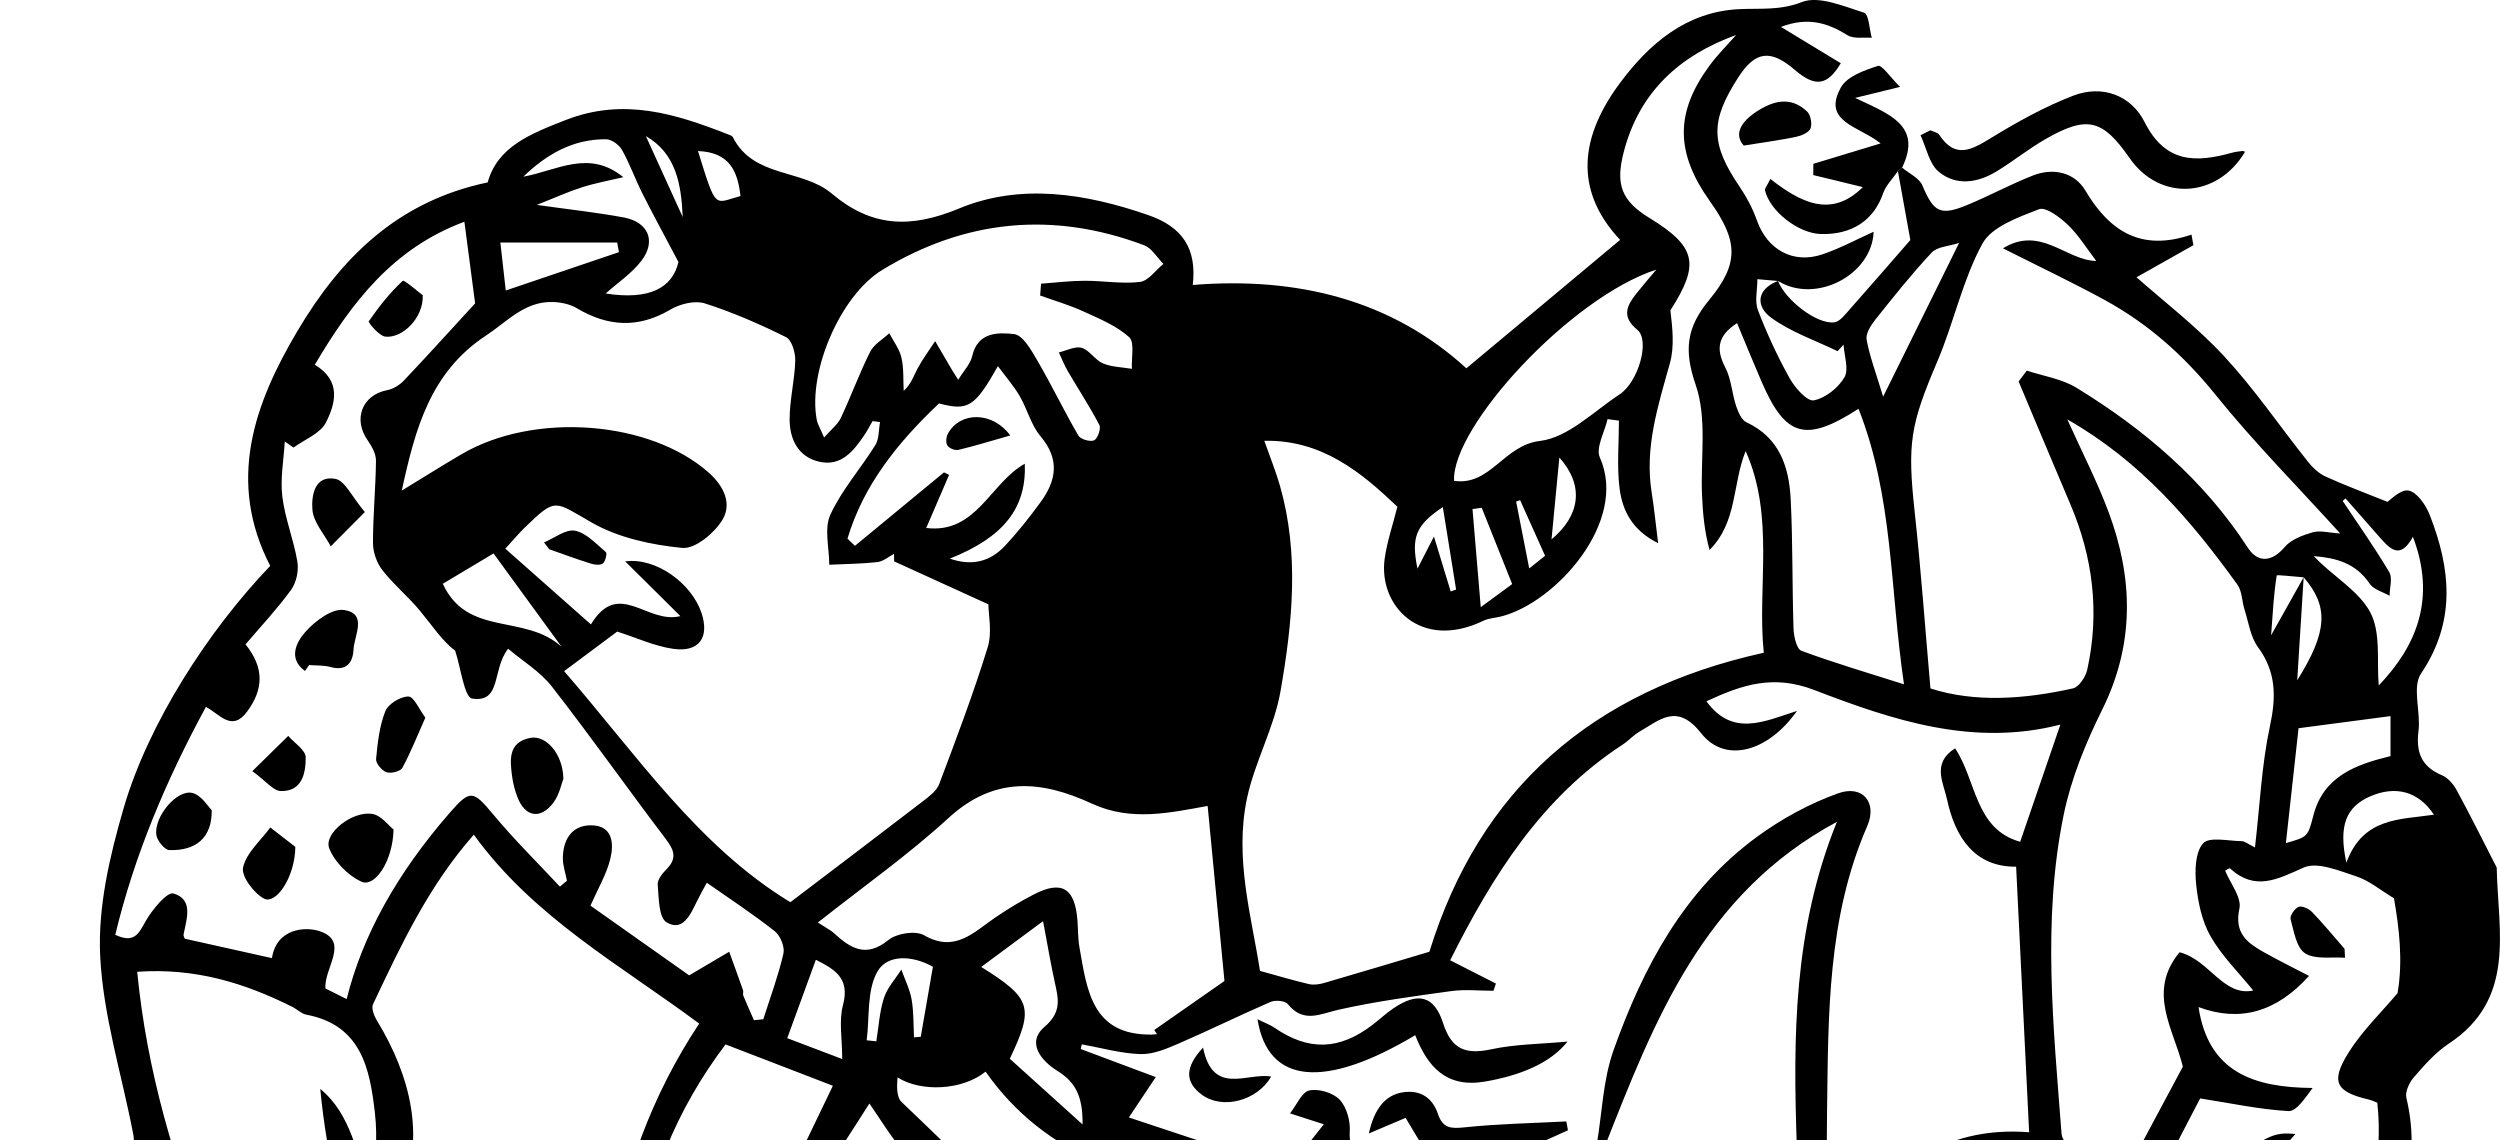 <svg width="513" height="234" viewBox="0 0 513 234" fill="none" xmlns="http://www.w3.org/2000/svg">
<g clip-path="url(#clip0_112_896)">
<path d="M364.849 57.641C366.373 61.586 372.824 66.586 376.386 66.146C377.507 66.011 378.578 64.591 379.475 63.581C383.933 58.556 388.322 53.475 392.003 49.255C391.136 44.455 390.294 39.785 389.448 35.115C389.732 34.875 390.021 34.63 390.304 34.39C391.734 35.595 393.826 36.52 394.474 38.06C396.775 43.505 398.106 44.36 403.64 42.08C408.198 40.2 412.557 37.82 417.14 36.02C421.344 34.37 425.683 35.345 427.915 39.1C432.927 47.54 439.437 51.651 449.694 48.14C449.824 48.865 449.954 49.59 450.083 50.316C445.933 52.656 441.784 54.995 438.416 56.895C443.871 61.746 450.676 66.931 456.41 73.121C462.632 79.836 467.822 87.506 473.551 94.691C474.523 95.911 475.768 97.126 477.153 97.761C481.118 99.576 485.218 101.091 489.891 102.976C490.503 102.611 492.655 100.326 494.254 100.661C495.988 101.026 497.776 103.616 498.563 105.626C502.897 116.691 504.048 127.446 496.785 138.236C494.927 140.996 496.77 146.071 496.277 150.006C495.724 154.421 496.9 157.331 501.109 159.091C502.334 159.606 503.45 160.926 504.113 162.151C506.888 167.247 509.468 172.452 512.118 177.617C512.203 177.782 512.323 177.952 512.327 178.127C512.596 191.117 516.367 205.012 502.449 214.187C499.739 215.972 497.492 218.572 495.325 221.052C494.389 222.127 493.492 224.037 493.786 225.272C496.675 237.267 493.452 248.627 488.82 259.152C483.977 270.152 477.228 280.338 470.941 290.653C467.578 296.168 468.086 306.798 473.357 310.413C484.072 317.763 489.851 328.288 494.354 339.998C495.619 343.283 498.668 345.873 499.948 349.153C501.816 353.943 504.108 359.128 503.884 364.038C503.565 370.958 499.012 372.343 492.934 369.308C489.069 375.283 485.676 381.449 481.317 386.829C479.574 388.979 475.195 390.914 472.963 390.149C471.01 389.479 469.207 384.804 469.421 382.059C469.905 375.893 471.852 369.858 472.814 363.708C473.083 362.008 472.595 359.298 471.429 358.413C463.673 352.548 455.782 346.833 447.657 341.498C438.426 335.433 432.897 327.028 431.925 316.193C431.183 307.908 431.776 299.503 431.776 290.938C429.315 290.823 425.534 290.478 421.768 290.573C420.632 290.603 419.332 291.648 418.44 292.558C413.882 297.198 409.493 302.068 401.473 299.523C399.037 305.593 396.9 311.378 394.389 316.993C392.85 320.433 380.227 321.143 378.633 317.808C377.851 316.173 378.757 313.723 378.961 310.708C375.136 311.543 371.36 312.368 366.029 313.533C371.713 316.938 376.092 319.708 380.61 322.238C399.007 332.553 417.434 342.808 435.871 353.043C439.393 354.998 441.878 357.043 443.463 361.473C445.904 368.298 450.686 374.248 454.133 380.754C457.481 387.069 460.599 393.529 463.434 400.094C465.705 405.359 464.191 411.674 460.559 414.594C456.365 417.959 451.064 418.324 446.018 413.544C437.554 405.524 429.958 396.584 421.07 387.039C408.283 387.909 396.038 380.939 384.028 373.853C368.56 364.728 353.451 354.988 336.857 344.688C338.905 351.333 339.956 357.073 342.377 362.163C349.391 376.923 356.31 391.804 364.52 405.899C370.458 416.089 370.154 424.284 362.263 432.869C355.329 440.409 349.057 448.554 342.242 456.214C337.121 461.964 329.3 462.994 322.72 458.954C318.535 456.384 317.683 451.899 318.789 447.714C320.548 441.054 323.223 434.639 325.624 427.804C305.608 404.519 296.741 375.658 292.213 345.028C291.54 340.483 291.431 335.858 290.773 331.313C290.574 329.928 289.692 328.303 288.611 327.438C284.177 323.888 279.54 320.593 275.036 317.243C269.198 322.318 263.394 327.963 256.958 332.748C252.619 335.973 247.493 338.233 242.487 340.388C241.087 340.993 238.382 340.203 237.197 339.078C236.325 338.253 236.295 335.458 237.017 334.188C240.285 328.463 243.951 322.963 247.483 317.388C248.151 316.333 248.883 315.323 248.699 315.588C246.044 310.948 243.269 307.398 241.859 303.373C238.706 294.363 236.404 285.058 233.341 276.013C232.683 274.073 230.516 272.312 228.623 271.177C212.149 261.317 196.677 250.252 184.472 235.157C182.419 232.617 180.721 229.792 178.399 226.437C174.255 233.062 169.866 239.347 166.249 246.052C162.154 253.637 158.752 261.602 155.061 269.402C154.747 270.067 154.687 271.062 154.179 271.397C148.63 275.048 145.521 281.998 138.044 283.078C129.187 284.353 120.374 285.938 111.532 287.308C110.68 287.438 109.564 287.273 108.877 286.798C106.899 285.448 104.134 284.173 103.532 282.273C103.128 280.998 105.479 278.018 107.278 277.008C113.345 273.603 119.717 270.738 125.122 268.077C125.122 264.547 124.728 261.382 125.186 258.347C127.812 241.037 133.65 224.877 143.474 210.042C127.239 197.967 109.504 188.242 97.225 171.277C87.929 181.822 82.265 193.977 76.541 206.077C76.148 206.902 76.781 208.502 77.374 209.472C84.278 220.787 87.471 233.732 82.041 245.367C76.487 257.272 82.39 265.592 86.261 274.673C92.961 290.378 100.782 305.603 108.309 321.398C107.068 321.638 105.987 321.843 104.807 322.068C106.232 330.333 109.265 337.568 115.273 343.363C118.317 346.298 119.971 349.648 117.181 353.623C114.292 357.733 111.143 362.208 105.37 361.048C101.205 360.213 98.61 361.948 95.447 363.938C85.21 370.383 74.808 376.573 64.327 382.604C61.169 384.419 56.889 385.029 54.907 381.549C53.806 379.618 54.852 375.553 56.247 373.253C63.754 360.833 73.827 350.698 85.748 341.918C84.392 338.193 83.037 334.463 81.573 330.428C79.635 330.568 77.627 331.038 75.74 330.743C74.32 330.523 72.452 329.653 71.804 328.498C63.121 313.093 54.618 297.588 46.059 282.118C45.98 281.978 45.766 281.908 45.213 281.538C40.146 297.198 34.99 312.663 33.401 328.948C33.929 329.278 34.452 329.608 34.98 329.933C32.29 330.888 29.6 331.848 25.77 333.208C26.098 336.403 26.771 340.058 26.776 343.713C26.781 347.348 26.128 350.988 25.755 354.623C25.685 355.313 25.406 356.018 25.506 356.678C27.349 369.223 24.425 381.169 20.843 392.989C19.787 396.479 18.297 401.094 13.839 399.974C10.944 399.249 7.562 395.914 6.556 392.999C2.326 380.734 0.269 368.148 3.796 355.143C4.648 352.003 3.368 348.288 4.195 345.133C5.843 338.838 8.274 332.748 10.197 327.098C9.38 326.023 9.211 325.553 8.932 325.468C-0.902 322.638 -0.832 314.633 0.912 307.363C4.508 292.383 8.633 277.458 13.769 262.947C16.987 253.857 22.492 245.592 26.836 236.887C27.419 235.717 27.598 234.087 27.349 232.787C25.012 220.547 21.142 208.397 20.554 196.087C20.076 186.077 22.527 175.602 25.371 165.827C30.407 148.531 42.657 129.476 55.45 116.121C46.498 98.771 52.107 82.926 61.114 67.786C69.941 52.956 81.533 41.31 100.074 37.43C102.072 30.14 108.772 27.48 116.09 24.625C127.966 19.985 138.627 23.345 149.442 27.59C149.78 27.725 150.244 27.865 150.378 28.14C154.597 36.535 164.65 34.64 170.638 39.69C178.838 46.61 186.778 46.94 196.791 42.785C209.424 37.545 222.79 39.7 235.578 44.12C242.756 46.6 245.6 51.1 244.758 58.475C266.094 56.755 285.473 61.476 300.901 75.576C311.536 66.691 322.022 57.935 332.449 49.225C323.89 40.105 323.213 29.44 332.374 17.09C338.357 9.025 345.984 2.415 356.813 1.88C361.167 1.665 365.207 2.195 369.736 0.425C373.233 -0.945 378.339 1.3 382.518 2.61C383.48 2.91 383.589 5.97 384.087 7.755C382.414 7.615 380.396 8.03 379.126 7.235C375.051 4.7 371.011 3.41 365.446 5.52C370.015 8.29 373.87 10.63 377.731 12.975C375.031 17.5 372.545 18.005 368.316 14.36C363.334 10.065 360.206 10.46 356.729 15.825C350.875 24.865 350.995 29.54 357.028 38.405C358.457 40.505 359.673 42.84 360.52 45.235C362.637 51.211 367.917 54.23 373.94 52.2C377.567 50.98 380.979 49.12 384.471 47.555C384.142 56.441 372.565 62.431 364.874 57.66C363.643 57.556 362.413 57.446 360.614 57.285C360.614 59.561 360.032 61.856 360.729 63.656C362.577 68.456 364.749 73.166 367.255 77.651C368.336 79.591 370.827 82.401 372.187 82.151C374.553 81.711 377.203 79.596 378.473 77.436C379.435 75.796 378.428 73.001 378.299 70.716C377.89 71.166 377.482 71.616 377.073 72.066C372.485 69.831 367.494 68.156 363.434 65.186C360.301 62.891 360.335 59.391 364.874 57.636L364.849 57.641ZM472.724 118.466C470.796 118.326 467.215 117.911 467.185 118.081C466.592 121.706 466.398 125.401 466.029 130.366C468.819 125.391 470.766 121.916 472.714 118.441C472.296 125.101 471.882 131.756 471.389 139.591C477.691 129.561 477.845 124.411 472.724 118.466ZM413.703 177.847C405.349 177.922 401.224 172.022 399.52 163.992C398.813 160.651 396.327 156.591 401.189 153.561C405.598 160.171 405.214 170.137 414.54 172.732C417.339 164.567 419.985 156.861 422.789 148.686C404.856 153.311 388.317 147.751 372.301 141.596C363.827 138.341 357.511 140.511 350.153 143.901C355.533 151.261 361.939 148.066 368.749 145.876C362.737 154.391 353.964 156.671 349.102 150.491C344.145 144.191 340.653 147.701 336.429 150.126C335.179 150.846 334.182 152.001 332.967 152.796C316.378 163.607 306.315 179.617 297.573 197.047C300.861 198.722 303.909 200.272 306.963 201.827C306.799 202.322 306.629 202.812 306.465 203.307C303.576 203.307 300.642 202.982 297.802 203.372C290.076 204.437 282.314 205.477 274.713 207.187C270.882 208.047 267.494 210.042 264.256 206.037C263.698 205.347 261.701 205.172 260.729 205.592C254.393 208.327 248.201 211.397 241.864 214.132C239.383 215.202 236.634 216.382 234.043 216.302C230.008 216.177 226.003 215.022 221.983 214.302C221.908 214.622 221.833 214.942 221.764 215.262C227.004 217.222 232.25 219.187 237.162 221.022C235.094 224.127 233.719 226.187 231.642 229.302C239.413 231.882 245.984 234.062 252.908 236.362C245.864 240.257 239.613 237.397 232.509 234.437C235.503 240.477 240.185 242.362 245.142 243.392C250.263 244.457 255.519 244.897 259.703 245.472C260.311 246.872 260.445 248.102 261.033 248.382C265.327 250.427 274.065 247.907 278 242.987C273.537 241.047 269.452 239.272 266.05 237.792C268.386 234.832 270.015 232.767 271.649 230.702C269.756 230.092 267.863 229.482 264.715 228.467C266.099 226.707 267.146 224.082 268.68 223.757C270.603 223.352 273.552 224.232 274.902 225.662C276.347 227.192 277.124 230.047 276.969 232.237C276.695 236.137 279.056 238.037 281.796 238.517C285.727 239.207 289.871 238.692 294.001 238.692C291.744 234.932 290.12 232.217 288.427 229.387C286.09 230.377 283.754 231.372 280.89 232.587C282.011 227.402 284.352 224.732 287.739 224.162C291.376 223.552 293.921 225.202 295.052 228.547C296.058 231.532 297.692 231.627 300.512 231.332C307.441 230.602 314.44 230.482 321.41 230.117C321.519 230.722 321.634 231.332 321.743 231.937C317.823 233.702 313.902 235.472 309.195 237.592C330.257 239.297 349.042 245.247 366.527 255.102C370.627 257.412 374.299 259.412 377.442 258.177C385.941 239.797 398.748 231.002 416.378 232.337C415.486 214.142 414.609 196.247 413.708 177.852L413.703 177.847ZM356.246 7.18C344.688 11.37 336.359 18.85 333.171 31.27C331.487 37.83 332.698 41.19 338.442 44.71C348.151 50.656 348.828 54.225 342.766 63.681C343.199 67.346 343.612 71.116 342.671 74.501C340.245 83.216 337.445 91.791 338.92 101.046C339.428 104.246 339.747 107.471 340.25 111.456C334.91 108.821 332.887 104.716 332.329 100.156C331.766 95.606 332.205 90.936 332.205 86.316C331.427 86.211 330.65 86.106 329.873 86.001C329.275 88.656 327.402 91.886 328.289 93.871C334.187 107.051 319.198 123.676 308.059 126.491C306.834 126.801 305.494 126.846 304.388 127.381C291.485 133.606 282.798 124.261 284.133 114.651C284.626 111.111 285.816 107.666 286.743 103.981C279.291 96.876 271.211 90.216 259.434 90.451C260.61 93.796 261.785 96.671 262.637 99.646C266.662 113.671 265.198 127.851 262.767 141.811C261.462 149.311 257.481 156.316 255.887 163.797C253.267 176.107 256.829 188.117 258.552 199.227C262.453 200.297 265.497 201.222 268.59 201.937C269.557 202.162 270.707 201.997 271.689 201.712C278.807 199.647 285.906 197.502 293.314 195.297C303.601 161.971 326.61 141.741 361.93 133.941C360.535 120.541 364.251 106.101 358.208 92.561C355.458 99.356 356.549 107.081 350.801 112.856C349.755 109.071 349.416 105.346 349.256 101.611C348.928 94.026 350.332 85.871 347.966 79.016C345.49 71.846 346.078 67.181 350.696 61.586C356.978 53.98 356.639 49.391 350.856 41.265C343.762 31.295 343.717 23.025 350.851 13.385C352.48 11.185 354.442 9.24 356.256 7.175L356.246 7.18ZM183.48 115.201C183.471 114.686 183.461 114.171 183.451 113.651C182.32 114.241 181.229 115.211 180.048 115.341C176.775 115.706 173.463 115.726 170.165 115.881C170.165 112.421 169.079 108.466 170.389 105.616C172.73 100.516 176.626 96.156 179.62 91.326C180.412 90.046 180.287 88.196 180.586 86.606C180.073 86.541 179.565 86.476 179.052 86.411C178.499 87.356 177.996 88.336 177.388 89.246C175.161 92.556 172.606 95.771 168.117 94.746C163.724 93.746 162 90.046 162.03 85.911C162.055 81.931 163.081 77.966 163.186 73.981C163.23 72.346 162.463 69.761 161.293 69.181C155.898 66.511 150.333 64.066 144.604 62.251C142.557 61.606 139.528 62.371 137.556 63.531C130.955 67.421 124.743 67.046 118.332 63.231C116.907 62.381 115.014 62.006 113.325 61.971C107.626 61.856 104.09 65.986 99.741 68.846C88.333 76.351 85.214 87.906 82.445 100.666C86.973 97.906 90.794 95.506 94.684 93.221C109.654 84.416 133.466 86.326 145.451 97.001C148.654 99.856 150.209 103.446 148.216 106.711C146.567 109.421 142.612 112.696 140.002 112.436C133.665 111.811 126.9 110.361 121.445 107.241C113.699 102.806 114.127 102.026 107.746 108.191C106.57 109.326 105.519 110.596 103.691 112.586C109.544 117.766 115.198 122.771 121.256 128.131C126.975 118.706 132.728 128.171 139.618 126.426C135.548 122.391 132.121 118.991 128.295 115.196C134.607 114.346 141.885 119.661 143.937 125.751C145.641 130.806 143.454 133.916 138.104 133.136C134.258 132.576 130.576 130.856 126.651 129.601C123.393 132.031 119.776 134.731 115.756 137.726C130.427 154.596 143.19 173.617 162.179 185.132C171.689 177.907 180.581 171.182 189.418 164.387C190.684 163.417 192.198 162.291 192.721 160.906C196.218 151.621 199.745 142.326 202.669 132.846C203.631 129.731 202.819 126.061 202.819 124.011C195.79 120.806 189.633 118.001 183.475 115.191L183.48 115.201ZM370.742 260.867C367.758 259.917 365.173 259.057 362.567 258.262C349.097 254.147 335.826 248.997 322.077 246.277C311.292 244.142 299.904 245.152 288.8 244.482C285.104 244.257 282.842 245.382 280.556 248.387C273.681 257.432 260.58 258.042 252.883 250.087C252.34 249.527 251.409 249.037 250.657 249.032C241.575 248.977 233.017 247.752 227.343 239.392C227.084 239.007 226.377 238.922 225.873 238.717C216.199 234.722 208.264 228.497 202.241 219.897C197.538 223.732 189.02 224.157 184.178 221.087C184.023 222.917 183.949 225.132 185.01 226.137C195.64 236.202 205.892 246.802 217.395 255.772C227.273 263.472 238.641 269.242 249.616 276.028C252.699 270.502 254.976 271.573 257.048 275.598C257.97 277.393 259.205 279.043 259.977 280.898C266.622 296.758 277.512 309.678 288.566 322.468C289.408 323.443 290.913 324.348 292.143 324.388C306.146 324.848 318.63 319.848 330.625 313.243C335.607 310.498 340.544 307.673 346.143 304.523C332.02 294.168 322.695 281.833 315.143 267.937C314.246 266.287 311.755 264.797 309.842 264.567C305.613 264.062 301.284 264.412 296.995 264.412C296.786 263.752 296.582 263.092 296.372 262.432C298.734 261.242 301.09 259.077 303.466 259.047C310.739 258.962 318.291 258.617 325.25 260.337C339.577 263.877 353.595 268.687 367.947 273.043C368.754 269.532 369.726 265.317 370.752 260.872L370.742 260.867ZM71.132 205.017C74.38 191.957 81.424 179.267 92.273 166.797C96.488 161.947 97.095 162.181 101.17 167.082C105.474 172.257 110.292 177.002 114.89 181.932C115.373 181.532 115.856 181.127 116.339 180.727C116.04 179.157 115.472 177.582 115.497 176.022C115.552 172.277 117.33 169.352 121.261 169.352C125.749 169.352 125.998 173.097 125.246 176.202C124.469 179.402 122.691 182.357 121.161 185.837C127.916 190.607 135.289 195.817 141.421 200.147C145.083 197.987 147.359 196.642 149.631 195.297C150.582 197.932 151.549 200.562 152.475 203.207C152.59 203.537 152.391 203.982 152.52 204.297C153.218 205.992 153.975 207.667 154.712 209.347C155.35 209.282 155.987 209.212 156.63 209.147C158.055 204.667 159.709 200.237 160.76 195.667C161.073 194.312 160.122 191.987 158.981 191.087C154.578 187.607 149.86 184.522 145.038 181.137C144.316 182.492 143.593 183.742 142.966 185.032C141.655 187.722 140.086 191.257 136.759 189.247C135.154 188.277 135.189 184.212 134.96 181.507C134.876 180.482 135.971 179.172 136.833 178.292C139.035 176.042 138.268 174.342 136.574 172.107C128.723 161.751 121.221 151.121 113.236 140.871C110.864 137.826 107.313 135.701 104.269 133.121C100.901 137.396 102.984 144.256 96.886 143.351C95.277 143.111 94.54 136.956 93.399 133.521C90.739 131.541 88.622 128.276 86.156 125.306C83.755 122.411 80.786 119.976 78.479 117.016C77.329 115.541 76.542 113.346 76.537 111.471C76.522 105.826 77.094 100.181 77.149 94.531C77.164 93.131 76.287 91.561 75.436 90.341C72.382 85.986 74.34 81.026 79.476 80.051C80.696 79.821 81.996 79.011 82.868 78.096C87.576 73.136 92.164 68.056 97.494 62.251C96.906 57.795 96.114 51.736 95.292 45.505C80.552 50.965 72.088 62.191 64.601 74.841C70.115 78.186 68.835 82.821 66.882 86.696C65.742 88.956 62.523 90.161 60.237 91.841C59.639 91.421 59.036 91.006 58.439 90.586C58.224 94.366 57.482 98.206 57.935 101.901C58.483 106.426 60.287 110.786 61.029 115.306C61.328 117.131 60.795 119.576 59.714 121.061C56.84 125.011 53.467 128.596 50.379 132.226C54.239 137.001 54.105 141.406 50.722 146.001C47.554 150.306 45.103 146.521 42.249 145.061C34.064 160.146 27.573 175.507 23.652 191.822C27.598 193.672 28.475 191.527 29.889 189.027C31.224 186.667 34.303 182.957 35.588 183.337C39.748 184.567 38.298 188.542 37.666 191.777C37.606 192.082 37.875 192.457 37.934 192.627C43.873 193.952 49.716 195.252 55.803 196.607C56.735 190.487 62.708 190.017 65.811 191.152C71.719 193.312 66.459 198.667 66.783 202.832C68.232 203.557 69.662 204.277 71.147 205.017H71.132ZM462.721 173.897C463.742 165.077 464.091 156.926 465.78 149.071C467.08 143.036 467.115 137.931 463.334 132.786C461.79 130.686 461.411 127.706 460.579 125.096C460.036 123.396 460.091 121.326 459.115 119.971C449.68 106.866 439.308 94.671 424.214 86.061C427.277 92.871 430.386 98.881 432.722 105.181C437.764 118.776 438.028 132.206 431.362 145.646C427.97 152.486 424.976 159.806 423.457 167.247C419.023 188.947 421.379 210.852 423.033 232.677C423.113 233.697 424.054 234.892 424.931 235.562C428.169 238.022 431.552 240.292 435.123 242.807C439.293 235.007 443.667 226.837 447.921 218.877C446.018 211.127 440.533 203.542 447.244 195.402C453.346 196.937 456.23 204.572 462.363 203.252C459.428 199.622 455.951 196.207 453.61 192.137C451.827 189.032 451.034 185.142 450.656 181.512C450.357 178.677 450.447 174.872 452.081 173.052C453.346 171.642 457.266 172.577 460.006 172.607C460.634 172.612 461.257 173.177 462.716 173.897H462.721ZM414.221 78.281C414.779 77.536 415.342 76.791 415.9 76.046C419.317 77.186 423.098 77.736 426.092 79.571C440 88.086 452.24 98.496 461.247 112.386C463.384 115.681 466.313 115.221 468.794 112.276C470.104 110.716 472.49 109.831 474.557 109.231C476.062 108.796 477.845 109.326 480.206 109.466C471.195 99.531 462.397 90.661 454.596 80.971C448.15 72.961 440.768 66.406 431.861 61.546C425.305 57.965 418.545 54.766 411.003 50.956C418.749 46.19 423.94 53.441 430.152 53.55C428.209 51.011 426.565 48.29 424.353 46.165C422.719 44.595 419.79 42.39 418.395 42.935C414.156 44.59 408.686 46.51 406.778 50.02C402.708 57.486 400.945 66.171 397.577 74.076C391.983 87.206 391.351 90.886 392.905 105.166C394.19 116.961 395.032 128.806 396.128 141.271C405.154 144.176 415.287 143.516 425.375 141.256C426.6 140.981 427.975 138.896 428.299 137.431C430.874 125.746 429.504 114.411 424.822 103.431C421.255 95.061 417.753 86.666 414.221 78.281ZM65.727 223.457C72.262 228.832 72.895 236.887 76.317 243.987C77.04 238.792 77.518 233.547 76.935 228.422C75.899 219.312 74.15 210.342 62.862 208.212C61.841 208.017 60.969 207.097 59.983 206.607C50.224 201.727 40.082 198.567 28.156 199.412C32.096 240.162 50.857 275.038 67.625 311.213C76.188 308.838 84.228 306.613 92.338 304.368C79.869 278.193 68.402 252.322 65.722 223.467L65.727 223.457ZM467.782 288.678C476.037 268.102 490.409 249.962 487.823 226.277C487.146 226.017 486.663 225.767 486.149 225.647C479.32 224.062 478.139 222.032 481.925 215.987C484.735 211.502 488.675 207.727 491.973 203.802C493.134 197.152 492.292 190.347 491.241 184.327C488.441 182.642 486.174 180.707 483.554 179.847C480.027 178.692 475.524 176.767 472.704 178.027C467.309 180.432 462.746 182.922 457.58 178.182C457.491 178.102 456.997 178.457 456.599 178.662C457.66 181.267 460.021 184.167 459.528 186.437C458.412 191.562 461.197 193.522 464.659 195.457C467.608 197.107 470.637 198.602 473.81 200.257C467.138 207.69 459.581 209.822 451.139 206.652C453.167 220.087 462.527 223.157 474.552 223.252C472.978 225.357 471.205 228.087 469.601 227.997C463.658 227.657 457.775 226.382 451.468 225.397C447.099 233.797 442.182 243.262 437.26 252.722C443.323 249.532 448.529 245.512 453.759 241.532C465.147 232.872 466.348 232.262 471.025 232.697C457.072 248.542 442.317 262.812 420.353 265.152C420.353 268.472 419.984 271.272 420.418 273.948C422.485 286.768 423.855 285.423 433.619 282.948C443.547 280.428 450.96 273.633 458.776 267.517C463.055 264.172 467.658 261.242 472.116 258.122C472.51 258.617 472.904 259.117 473.297 259.612C466.931 266.632 460.569 273.653 453.959 280.943C458.457 283.458 462.891 285.938 467.787 288.678H467.782ZM247.797 165.382C240.275 166.727 232.145 168.642 224.09 164.917C213.709 160.116 204.049 159.206 194.624 167.862C186.385 175.422 177.169 181.907 167.828 189.302C169.841 190.607 170.509 190.917 171.027 191.392C174.439 194.527 177.647 196.672 182.31 192.887C183.999 191.517 187.859 190.907 189.613 191.912C195.969 195.562 199.76 191.322 204.174 188.312C206.734 186.567 209.404 184.942 212.159 183.527C217.893 180.577 220.578 182.232 221.091 188.857C221.236 190.692 221.181 192.562 221.5 194.367C223.049 203.147 224.03 212.467 236.335 212.297C236.693 212.292 237.057 212.232 237.416 212.202C237.226 211.922 237.037 211.637 236.853 211.357C241.68 207.987 246.507 204.617 251.259 201.297C250.139 189.647 248.988 177.662 247.807 165.382H247.797ZM478.149 355.943C480.789 353.203 484.55 349.488 488.032 345.533C488.745 344.723 489.014 342.693 488.511 341.768C483.619 332.788 479.579 323.388 470.881 316.843C462.582 310.593 461.411 303.818 464.853 294.198C459.638 290.758 454.472 287.348 449.087 283.793C441.644 285.468 438.591 290.948 438.341 298.523C438.247 301.463 438.396 304.418 438.192 307.353C437.29 320.278 442.242 329.993 453.092 337.213C461.521 342.823 469.362 349.328 478.149 355.948V355.943ZM196.622 77.941C197.783 76.041 199.132 74.676 199.491 73.086C200.627 68.071 204.871 68.191 208.099 68.561C209.908 68.766 211.666 71.926 212.911 74.066C215.841 79.091 218.356 84.356 221.285 89.381C221.729 90.146 223.721 90.721 224.518 90.351C225.246 90.011 225.968 87.936 225.585 87.201C223.617 83.426 221.266 79.851 219.114 76.166C218.401 74.941 217.883 73.606 217.275 72.316C218.854 71.951 220.613 70.981 221.968 71.381C223.587 71.861 224.703 73.886 226.317 74.566C228.135 75.331 230.272 75.341 232.265 75.681C232.135 73.451 232.878 70.246 231.697 69.181C229.092 66.836 225.594 65.401 222.322 63.906C219.462 62.596 216.404 61.711 213.435 60.641C213.499 59.831 213.564 59.02 213.624 58.211C216.593 58.001 219.562 57.626 222.531 57.615C226.332 57.6 230.187 58.3 233.919 57.85C235.647 57.641 237.137 55.446 238.731 54.156C237.426 52.846 236.35 50.916 234.775 50.325C216.08 43.29 198.086 45.025 181.03 55.395C172.466 60.601 165.771 76.186 167.584 86.076C167.769 87.081 168.366 88.016 169.109 89.781C170.548 88.131 171.893 87.111 172.536 85.761C174.648 81.286 176.337 76.611 178.554 72.191C179.326 70.646 181.144 69.631 182.484 68.376C183.346 70.041 184.566 71.621 184.975 73.386C185.483 75.576 185.314 77.926 185.438 80.206C187.022 78.761 187.501 77.061 188.323 75.546C189.369 73.621 190.694 71.841 191.894 70.001C193.055 71.986 194.211 73.976 195.376 75.956C195.63 76.391 195.914 76.811 196.622 77.936V77.941ZM349.974 397.514C343.089 380.429 336.28 363.533 329.699 347.208C325.978 348.693 321.375 350.943 316.528 352.343C311.671 353.743 306.57 354.283 301.638 355.188C301.683 362.333 302.828 363.408 309.937 361.848C316.996 360.298 323.945 358.228 330.944 356.383C331.163 356.973 331.383 357.558 331.602 358.148C325.724 368.833 314.401 366.963 304.059 368.308C304.851 371.178 305.553 373.713 306.191 376.013C316.986 374.948 326.421 369.403 338.531 370.958C329.021 379.793 318.107 378.828 307.501 381.199C310.361 387.954 313.359 394.584 315.965 401.364C317.355 404.974 319.566 406.254 323.113 405.254C332.404 402.629 341.67 399.914 349.974 397.514ZM148.879 214.317C138.821 227.657 132.405 242.852 130.791 259.922C130.676 261.112 132.958 263.257 134.507 263.747C139.653 265.382 144.968 266.462 149.387 267.547C156.59 252.567 163.963 237.232 170.907 222.797C163.883 220.092 156.779 217.357 148.884 214.317H148.879ZM29.456 308.693C33.481 296.528 37.162 285.413 40.824 274.293C41.103 273.448 41.641 272.403 41.382 271.703C37.925 262.372 34.348 253.087 30.472 242.922C19.876 262.372 12.733 281.803 8.12 303.303C15.722 305.223 22.681 306.978 29.456 308.693ZM381.368 83.881C370.473 90.901 366.378 89.641 361.491 78.356C359.772 74.386 358.144 70.371 356.45 66.306C352.484 68.851 352.046 71.606 354.019 75.386C355.259 77.756 355.389 80.691 356.246 83.291C356.659 84.536 357.352 86.176 358.368 86.651C365.187 89.821 367.12 95.831 367.454 102.491C367.892 111.311 367.743 120.161 368.032 128.991C368.082 130.576 368.66 133.171 369.641 133.536C376.351 136.026 383.231 138.046 390.698 140.421C387.804 120.706 388.486 101.871 381.363 83.881H381.368ZM322.934 266.577C322.555 266.972 322.172 267.367 321.793 267.757C330.855 278.898 339.916 290.033 348.519 300.608C358.771 296.168 367.085 291.283 367.031 279.528C354.911 275.748 342.387 271.807 329.833 267.967C327.602 267.282 325.235 267.027 322.934 266.572V266.577ZM194.898 114.631C199.581 116.251 203.252 115.166 206.216 112.011C208.852 109.201 211.253 106.146 213.529 103.036C216.767 98.611 217.514 94.256 213.529 89.541C211.576 87.231 210.799 83.946 209.23 81.256C208.025 79.186 206.411 77.351 204.772 75.131C199.984 83.611 198.619 84.341 192.691 82.781C184.168 90.841 177.179 99.551 173.901 110.531C174.409 111.021 174.922 111.516 175.43 112.006C181.523 106.981 187.62 101.951 193.713 96.926C194.061 97.101 194.41 97.271 194.754 97.446C193.224 100.996 191.7 104.541 190.061 108.341C200.343 109.606 203.202 99.091 210.291 95.161C210.65 104.276 205.937 110.251 194.893 114.631H194.898ZM339.881 55.321C322.192 61.081 297.837 87.641 298.375 98.666C305.812 99.766 308.557 91.356 315.995 90.481C321.738 89.806 326.999 84.441 332.324 80.941C336.2 78.391 338.621 69.846 335.996 67.696C332.678 64.981 333.804 62.736 335.801 60.216C337.121 58.55 338.516 56.95 339.881 55.321ZM381.328 258.957C384.615 257.797 386.748 257.252 388.7 256.322C398.036 251.892 406.868 252.162 415.337 258.577C416.473 259.437 418.46 259.617 419.98 259.452C429.215 258.457 429.888 257.742 432.478 247.562C410.3 232.487 399.839 238.352 381.333 258.952L381.328 258.957ZM401.453 375.153C406.101 377.493 410.425 379.733 414.824 381.819C415.466 382.124 416.702 381.993 417.255 381.553C424.901 375.428 432.204 368.958 437.081 359.848C431.751 357.818 426.889 355.958 422.356 354.233C419.75 365.758 409.563 368.868 401.453 375.153ZM264.341 304.248C260.575 296.728 257.237 290.018 253.845 283.338C253.377 282.418 252.774 281.123 251.982 280.898C248.375 279.873 244.684 279.173 239.423 277.998C243.159 288.958 246.577 298.988 250.119 309.378C255.743 307.348 259.997 305.813 264.341 304.248ZM385.268 366.448C387.166 367.548 389.677 369.668 392.556 370.478C395.047 371.183 398.15 370.978 400.631 370.133C403.884 369.028 405.095 365.323 409.563 364.338C413.494 363.473 416.223 357.123 420.014 352.553C415.969 350.348 412.054 348.208 409.573 346.853C400.84 353.893 393.029 360.193 385.268 366.448ZM354.343 314.918C351.792 311.158 349.884 309.788 345.625 312.293C330.551 321.153 315.746 330.983 297.045 330.998C297.344 332.498 297.463 333.398 297.717 334.258C297.951 335.048 298.335 335.798 298.629 336.513C319.317 334.488 337.092 325.983 354.343 314.918ZM322.137 412.374C323.173 414.399 324.349 417.079 325.913 419.514C326.441 420.339 328.09 421.139 328.982 420.924C339.423 418.404 350.078 416.294 358.527 408.264C356.779 405.599 355.115 403.059 354.084 401.494C343.144 405.219 332.877 408.719 322.142 412.374H322.137ZM112.14 348.628C110.132 346.713 108.204 344.868 106.276 343.023C106.157 343.538 106.037 344.058 105.918 344.573C100.144 345.358 94.371 346.148 88.124 346.998C90.186 349.208 91.591 350.713 92.991 352.213C92.746 352.743 92.498 353.273 92.253 353.803C90.345 353.383 88.457 352.778 86.53 352.603C84.95 352.458 83.331 352.818 80.417 353.068C83.72 355.908 85.463 357.403 87.207 358.898C86.993 359.538 86.774 360.173 86.559 360.813C83.396 360.103 80.233 359.398 76.213 358.498C72.362 363.048 67.963 368.253 63.56 373.453C64.068 373.988 64.576 374.518 65.084 375.053C74.424 368.943 83.69 362.698 93.165 356.813C95.671 355.253 99.322 353.348 101.624 354.108C106.839 355.833 109.131 353.418 112.135 348.628H112.14ZM328.633 438.699C331.682 439.704 334.631 440.204 337.067 441.604C339.757 443.149 341.46 442.494 343.204 440.464C349.042 433.654 354.945 426.904 360.649 419.984C361.586 418.849 361.656 416.984 362.233 415.089C356.44 417.984 351.732 420.334 347.025 422.694C345.909 423.254 343.837 423.889 343.856 424.419C344.14 431.184 340.404 427.644 337.635 427.129C336.514 426.919 335.223 427.639 333.953 427.949C336.623 430.384 338.427 432.039 340.235 433.689C337.241 433.939 334.247 434.189 330.421 434.509C330.122 435.209 329.35 437.019 328.628 438.699H328.633ZM127.901 36.36C125.092 37.03 122.232 37.545 119.483 38.415C116.653 39.31 113.933 40.555 110.152 42.045C116.997 43.01 122.521 43.605 127.976 44.615C133.042 45.555 134.711 49.465 131.613 53.52C129.635 56.105 126.761 58.005 124.28 60.226C133.336 61.646 137.974 59.045 139.219 53.766C136.225 48.09 133.944 43.925 131.812 39.685C130.337 36.745 129.236 33.61 127.627 30.755C127.04 29.71 125.485 28.585 124.364 28.575C117.545 28.52 112.11 31.69 107.387 36.255C114.272 35.015 120.852 30.58 127.911 36.365L127.901 36.36ZM20.569 357.533C16.15 357.743 12.394 357.923 8.025 358.128C8.713 369.633 7.726 381.309 12.758 392.119C13.395 392.159 14.028 392.194 14.666 392.234C16.608 380.824 18.546 369.418 20.569 357.528V357.533ZM214.037 189.022C209.654 192.267 205.663 195.222 201.344 198.417C211.676 204.867 212.224 206.697 207.213 217.257C211.796 221.392 216.533 225.667 222.142 230.732C222.202 224.852 220.658 222.022 216.887 219.687C213.953 217.867 210.421 214.057 214.341 210.702C217.848 207.702 217.216 205.057 216.463 201.662C215.626 197.897 214.999 194.087 214.037 189.022ZM440.758 400.674C444.195 403.419 447.503 406.274 451.059 408.784C452.195 409.584 455.079 410.029 455.269 409.659C456.101 408.024 456.893 405.879 456.484 404.219C455.887 401.799 454.273 399.624 453.042 397.374C449.221 390.394 445.38 383.424 441.893 377.078C438.451 381.669 435.373 385.774 431.995 390.274C435.238 388.689 438.551 387.069 441.863 385.449C442.212 385.904 442.566 386.359 442.915 386.809C440.723 389.624 438.536 392.444 436.344 395.259C436.628 395.454 436.917 395.649 437.201 395.844C440.414 393.959 443.627 392.074 446.84 390.189C447.298 390.744 447.757 391.299 448.215 391.854C445.968 394.514 443.722 397.169 440.763 400.669L440.758 400.674ZM69.114 316.778C71.844 320.043 74.24 324.813 75.904 324.573C84.388 323.338 92.687 320.803 101.818 318.533C98.45 313.973 95.875 310.483 93.035 306.638C87.536 314.783 78.519 314.523 69.114 316.783V316.778ZM490.533 146.946C483.893 147.821 477.701 148.636 471.663 149.431C470.846 156.846 469.949 164.947 469.063 172.997C473.451 171.747 473.571 171.777 474.672 167.447C476.749 159.246 483.415 156.896 490.533 155.151V146.941V146.946ZM481.307 102.281C481.108 102.451 480.914 102.616 480.715 102.786C483.938 107.636 487.305 112.396 490.274 117.401C490.987 118.606 490.354 120.616 490.344 122.256C488.954 121.456 487.071 120.986 486.269 119.791C483.395 115.511 479.3 114.471 474.782 114.116C478.622 118.216 483.982 121.141 486.379 125.656C488.61 129.851 487.679 135.741 488.117 140.666C496.013 132.401 499.884 122.681 495.131 110.151C492.396 115.146 490.254 112.436 488.102 110.011C485.826 107.446 483.569 104.861 481.307 102.286V102.281ZM357.386 349.923C360.32 350.933 364.037 353.623 366.054 352.673C375.031 348.443 383.52 343.168 393.194 337.703C388.586 334.943 385.657 333.188 382.548 331.328C376.406 340.683 367.628 345.653 357.386 349.923ZM28.913 313.513C20.399 315.358 13.226 312.898 6.327 307.473C5.33 311.118 4.493 314.173 3.721 316.983C12.469 320.673 20.554 324.078 28.913 327.603V313.513ZM375.2 268.902C375.001 270.117 374.438 271.928 374.493 273.718C374.538 275.148 374.946 277.118 375.923 277.803C376.824 278.433 378.877 278.053 380.097 277.453C382.553 276.243 384.655 274.293 387.136 273.168C390.618 271.592 394.419 269.828 396.591 275.253C396.83 275.853 398.096 276.043 399.147 276.548C399.71 274.978 400.158 273.718 400.776 271.993C406.27 275.668 411.421 279.108 416.567 282.548C416.916 282.133 417.26 281.718 417.608 281.303C415.576 278.533 413.538 275.763 411.506 272.988C408.387 268.727 404.796 267.732 399.226 268.597C391.485 269.797 383.42 268.897 375.2 268.897V268.902ZM399.182 340.868C389.323 347.018 380.481 352.528 370.214 358.928C374.239 359.698 378.404 361.918 380.715 360.673C389.213 356.098 397.099 350.378 405.498 344.903C402.808 343.188 400.437 341.668 399.177 340.868H399.182ZM356.644 316.183C353.057 326.263 343.961 329.123 336.021 333.358C339.009 337.663 339.767 338.213 342.985 336.458C350.88 332.153 358.617 327.553 366.956 322.763C363.275 320.413 360.236 318.473 356.649 316.183H356.644ZM402.006 49.846C399.879 50.545 397.528 50.611 396.392 51.821C392.287 56.2 388.531 60.921 384.785 65.631C383.873 66.776 382.802 68.496 383.031 69.721C383.674 73.196 384.954 76.551 386.419 81.401C391.904 70.296 396.721 60.551 402.006 49.85V49.846ZM398.16 297.633C388.038 294.818 379.793 291.493 375.664 281.888C375.355 281.173 373.641 281.063 372.55 280.663C371.285 284.818 370.189 288.423 368.944 292.513C377.721 294.988 386.11 297.453 394.579 299.608C395.545 299.853 396.955 298.333 398.16 297.633ZM372.47 325.733C363.21 331.898 355.16 337.253 346.666 342.908C348.519 343.553 350.606 345.068 351.673 344.533C360.664 340.018 369.467 335.133 379.509 329.718C375.674 327.548 373.482 326.303 372.47 325.733ZM101.275 113.566C98.346 115.316 94.63 117.541 90.864 119.791C95.915 130.781 107.706 125.866 115.238 132.726C110.092 125.661 105.893 119.906 101.275 113.566ZM300.378 349.323C310.575 346.903 320.149 344.633 330.307 342.223C329.764 340.228 329.275 338.443 328.937 337.198C318.535 339.563 308.846 341.768 298.903 344.033C299.277 345.383 299.71 346.918 300.378 349.323ZM172.82 217.307C172.82 213.102 172.118 209.482 172.974 206.277C174.479 200.657 171.211 198.887 167.415 196.942C165.457 202.307 163.619 207.342 161.542 213.032C165.014 214.347 168.655 215.732 172.82 217.312V217.307ZM127.005 51.745C126.885 51.086 126.771 50.425 126.651 49.766H102.675C102.949 52.211 103.283 55.175 103.781 59.611C111.935 56.85 119.468 54.295 127 51.745H127.005ZM86.679 329.473C88.457 332.638 89.513 336.303 91.939 338.243C93.683 339.633 97.28 338.968 99.99 338.678C100.772 338.593 102.072 336.478 101.893 335.533C101.29 332.388 100.119 329.353 99.068 325.978C94.819 327.178 91.167 328.208 86.674 329.478L86.679 329.473ZM413.927 269.742C417.26 261.497 409.593 261.922 406.365 259.757C400.855 256.062 388.885 259.117 384.635 264.777C393.219 264.122 401.463 263.492 410.43 262.812C409.329 264.837 408.871 265.687 408.412 266.522C410.256 267.597 411.825 268.517 413.922 269.742H413.927ZM481.477 177.022C484.894 167.657 492.541 168.212 499.44 167.177C496.272 162.362 491.554 161.151 486.359 163.417C481.447 165.557 479.813 169.382 481.477 177.022ZM187.55 212.862C188.014 212.822 188.477 212.782 188.94 212.747C189.762 208.007 190.584 203.262 191.431 198.382C187.401 196.092 182.175 195.707 180.073 199.322C177.841 203.167 178.464 208.682 177.841 213.467C178.499 213.537 179.161 213.612 179.819 213.682C180.307 210.702 180.472 207.612 181.388 204.772C182.071 202.667 183.735 200.882 184.96 198.952C185.687 201.002 186.694 203.007 187.067 205.117C187.511 207.647 187.416 210.277 187.555 212.862H187.55ZM310.301 119.856C308.004 114.101 306.027 109.151 304.049 104.196C303.416 104.286 302.784 104.371 302.156 104.461C302.679 110.671 303.202 116.881 303.85 124.586C307.182 122.141 309.035 120.786 310.306 119.851L310.301 119.856ZM8.608 351.638C11.846 351.638 14.92 351.883 17.924 351.528C19.254 351.373 21.6 349.703 21.48 349.238C21.042 347.533 20.125 345.243 18.741 344.623C13.46 342.263 10.302 344.398 8.608 351.638ZM294.245 110.091C295.735 114.971 296.706 118.171 297.682 121.366C298.051 121.236 298.425 121.111 298.793 120.981C297.897 115.416 297 109.846 296.068 104.051C290.509 107.761 289.538 110.231 290.868 116.691C291.794 114.881 292.636 113.231 294.245 110.096V110.091ZM326.366 443.854V454.629C326.859 454.824 327.353 455.019 327.846 455.214C330.287 452.904 332.733 450.594 335.786 447.704C332.409 446.324 330.122 445.389 326.366 443.854ZM143.23 30.995C147.06 43.37 146.497 41.67 151.947 40.23C151.379 35.205 149.765 31.245 143.23 30.995ZM318.371 110.676C324.254 105.771 325.141 99.666 319.98 93.881C319.462 99.306 318.939 104.731 318.371 110.676ZM18.85 337.903C20.828 332.933 20.2 329.753 14.666 328.993C13.938 331.718 13.246 334.323 12.409 337.478C14.73 337.633 16.818 337.768 18.855 337.903H18.85ZM132.529 27.92C135.05 33.455 137.571 38.99 140.091 44.53C139.797 37.845 138.766 31.535 132.529 27.92ZM405.498 285.088C405.199 284.573 404.9 284.058 404.601 283.543C401.03 285.643 397.458 287.743 393.034 290.343C400.97 293.823 400.915 285.443 405.498 285.093V285.088ZM313.793 116.636C315.402 115.361 316.423 114.551 317.051 114.051C315.193 109.906 313.564 106.271 311.93 102.631C311.656 102.726 311.382 102.821 311.108 102.916C311.935 107.146 312.762 111.376 313.793 116.636Z" fill="black"/>
<path d="M396.108 26.74C396.731 27.04 397.603 27.17 397.932 27.665C401.284 32.735 404.652 30.695 408.632 28.265C413.997 24.99 419.576 21.88 425.42 19.635C431.428 17.33 437.301 19.555 440.085 25.075C444.355 33.53 450.616 33.405 458.024 31.335C458.716 31.14 459.449 31.075 460.166 30.985C460.33 30.965 460.51 31.09 460.684 31.15C454.975 40.715 443.194 41.36 436.997 32.445C431.433 24.44 428.274 23.65 419.726 28.55C416.254 30.54 413.105 33.09 409.678 35.18C405.792 37.545 401.394 38.2 397.832 35.245C395.869 33.62 395.291 30.305 394.091 27.75C394.763 27.41 395.431 27.075 396.103 26.735L396.108 26.74Z" fill="black"/>
<path d="M390.31 34.39C390.026 34.63 389.737 34.875 389.453 35.115C388.412 36.635 386.982 38.025 386.399 39.705C384.516 45.166 380.068 48.206 373.617 48.02C369.034 47.891 363.185 43.361 362.184 39.06C362.089 38.655 362.612 38.1 363.28 36.725C369.293 41.395 375.684 44.956 382.255 38.395C378.887 37.58 375.485 36.75 372.082 35.925C372.087 35.155 372.097 34.38 372.102 33.61C376.361 32.32 380.616 31.03 385.906 29.425C381.428 25.84 373.791 25.02 377.766 17.92C379.027 15.67 382.588 14.415 385.358 13.52C386.16 13.26 387.869 15.835 389.891 17.83C386.225 18.73 384.197 19.225 380.661 20.09C387.605 23.395 394.539 25.71 390.31 34.39Z" fill="black"/>
<path d="M357.814 29.87C355.767 27.575 357.211 25.025 360.375 22.94C363.787 20.69 367.414 19.67 370.796 22.865C371.538 23.565 371.897 25.4 371.523 26.35C371.185 27.205 369.66 27.845 368.549 28.08C365.331 28.76 362.058 29.185 357.814 29.87Z" fill="black"/>
<path d="M372.755 248.522C371.34 243.997 368.849 239.507 368.695 234.942C367.952 212.872 367.962 190.797 376.939 168.636C349.436 183.412 339.473 209.452 329.276 235.322C328.733 235.202 328.19 235.082 327.642 234.962C328.743 228.442 328.927 221.592 331.114 215.462C337.161 198.487 345.54 182.717 360.47 171.762C365.551 168.036 371.31 164.876 377.223 162.776C382.229 161.001 385.263 164.681 383.161 169.507C374.981 188.277 375.176 208.162 374.912 228.012C374.827 234.627 374.897 241.247 374.897 247.862C374.184 248.082 373.467 248.302 372.755 248.522Z" fill="black"/>
<path d="M258.044 209.157C259.608 209.927 260.659 210.297 261.551 210.907C268.525 215.692 274.822 215.522 281.657 210.282C283.106 209.167 284.451 207.902 285.961 206.882C290.922 203.527 294.3 204.262 296.123 209.952C297.891 215.462 300.86 216.417 306.076 215.302C311.003 214.247 316.154 214.242 321.658 213.732C318.077 218.237 311.835 220.707 304.756 221.932C296.776 223.317 292.94 218.897 290.404 212.422C271.803 223.532 260.166 222.507 258.039 209.157H258.044Z" fill="black"/>
<path d="M246.866 214.972C248.903 224.972 255.878 220.032 260.849 220.912C257.95 225.917 250.786 227.782 246.547 224.582C243.1 221.982 243.145 218.967 246.866 214.972Z" fill="black"/>
<path d="M111.627 111.306C113.764 110.421 116.1 108.531 117.993 108.901C120.32 109.356 122.342 111.626 124.33 113.301C124.614 113.541 124.24 115.191 123.717 115.611C123.199 116.021 122.038 115.906 121.266 115.661C118.392 114.761 115.557 113.711 112.713 112.716C112.349 112.246 111.986 111.776 111.627 111.301V111.306Z" fill="black"/>
<path d="M80.751 170.217C80.626 176.737 76.875 182.197 74.13 180.912C71.395 179.632 68.606 176.832 67.55 174.042C66.414 171.052 72.182 166.407 76.332 167.002C78.215 167.272 79.819 169.497 80.751 170.212V170.217Z" fill="black"/>
<path d="M115.607 159.811C115.228 160.756 114.805 163.032 113.565 164.692C110.904 168.242 107.726 167.657 106.167 163.547C105.649 162.176 105.265 160.721 105.076 159.271C104.638 155.886 104.264 152.316 108.797 151.416C112.01 150.776 115.517 154.656 115.607 159.811Z" fill="black"/>
<path d="M60.606 173.782C60.516 180.092 56.596 185.662 54.185 184.397C52.077 183.292 49.467 179.782 49.88 177.977C50.563 174.977 53.487 172.497 55.47 169.797C57.492 171.367 59.515 172.937 60.606 173.787V173.782Z" fill="black"/>
<path d="M62.573 137.681C59.011 135.076 60.879 131.706 62.648 129.686C64.606 127.451 68.152 124.806 70.588 125.171C75.495 125.906 72.676 130.396 72.541 133.301C72.417 135.946 71.096 137.781 67.838 136.876C66.439 136.486 64.904 136.591 63.43 136.471C63.146 136.876 62.862 137.276 62.578 137.681H62.573Z" fill="black"/>
<path d="M87.282 147.257C85.583 151.067 84.273 154.422 82.56 157.562C82.161 158.292 80.223 158.777 79.307 158.462C78.355 158.132 77.095 156.632 77.174 155.752C77.483 152.432 77.857 148.982 79.073 145.931C79.665 144.441 82.186 142.906 83.81 142.926C84.936 142.941 86.027 145.586 87.277 147.257H87.282Z" fill="black"/>
<path d="M43.449 166.246C43.519 171.946 40.176 174.601 34.741 174.441C33.785 174.411 32.245 172.511 32.081 171.321C31.563 167.586 36.33 161.901 39.498 162.721C41.371 163.206 42.756 165.586 43.454 166.246H43.449Z" fill="black"/>
<path d="M74.863 105.071C71.934 108.021 69.901 110.066 67.874 112.106C66.539 109.611 64.322 107.191 64.108 104.606C63.879 101.851 64.487 97.441 68.825 98.266C70.798 98.641 72.218 101.946 74.863 105.071Z" fill="black"/>
<path d="M86.743 60.586C86.948 65.176 82.609 69.476 79.062 69.076C77.766 68.931 75.515 66.146 75.664 65.936C77.727 62.961 79.998 60.075 82.638 57.626C82.927 57.355 85.807 59.891 86.748 60.586H86.743Z" fill="black"/>
<path d="M51.773 158.241C54.967 155.111 57.054 153.056 59.146 151.006C60.416 152.471 62.733 153.936 62.733 155.401C62.733 158.601 62.035 162.456 57.582 162.321C56.092 162.276 54.663 160.351 51.773 158.236V158.241Z" fill="black"/>
<path d="M481.198 196.532C478.408 196.312 475.066 196.952 472.993 195.612C471.215 194.467 470.707 191.107 470.029 188.622C469.84 187.927 470.881 186.392 471.678 186.087C472.386 185.817 473.79 186.477 474.443 187.157C476.769 189.572 478.902 192.172 481.108 194.707C481.138 195.317 481.168 195.922 481.198 196.532Z" fill="black"/>
<path d="M207.308 89.356C203.417 90.461 200.049 91.506 196.632 92.321C195.96 92.481 194.749 91.976 194.39 91.401C194.032 90.821 194.156 89.621 194.53 88.951C197.056 84.401 203.681 84.406 207.308 89.361V89.356Z" fill="black"/>
</g>
<defs>
<clipPath id="clip0_112_896">
<rect width="513" height="234" fill="white"/>
</clipPath>
</defs>
</svg>
